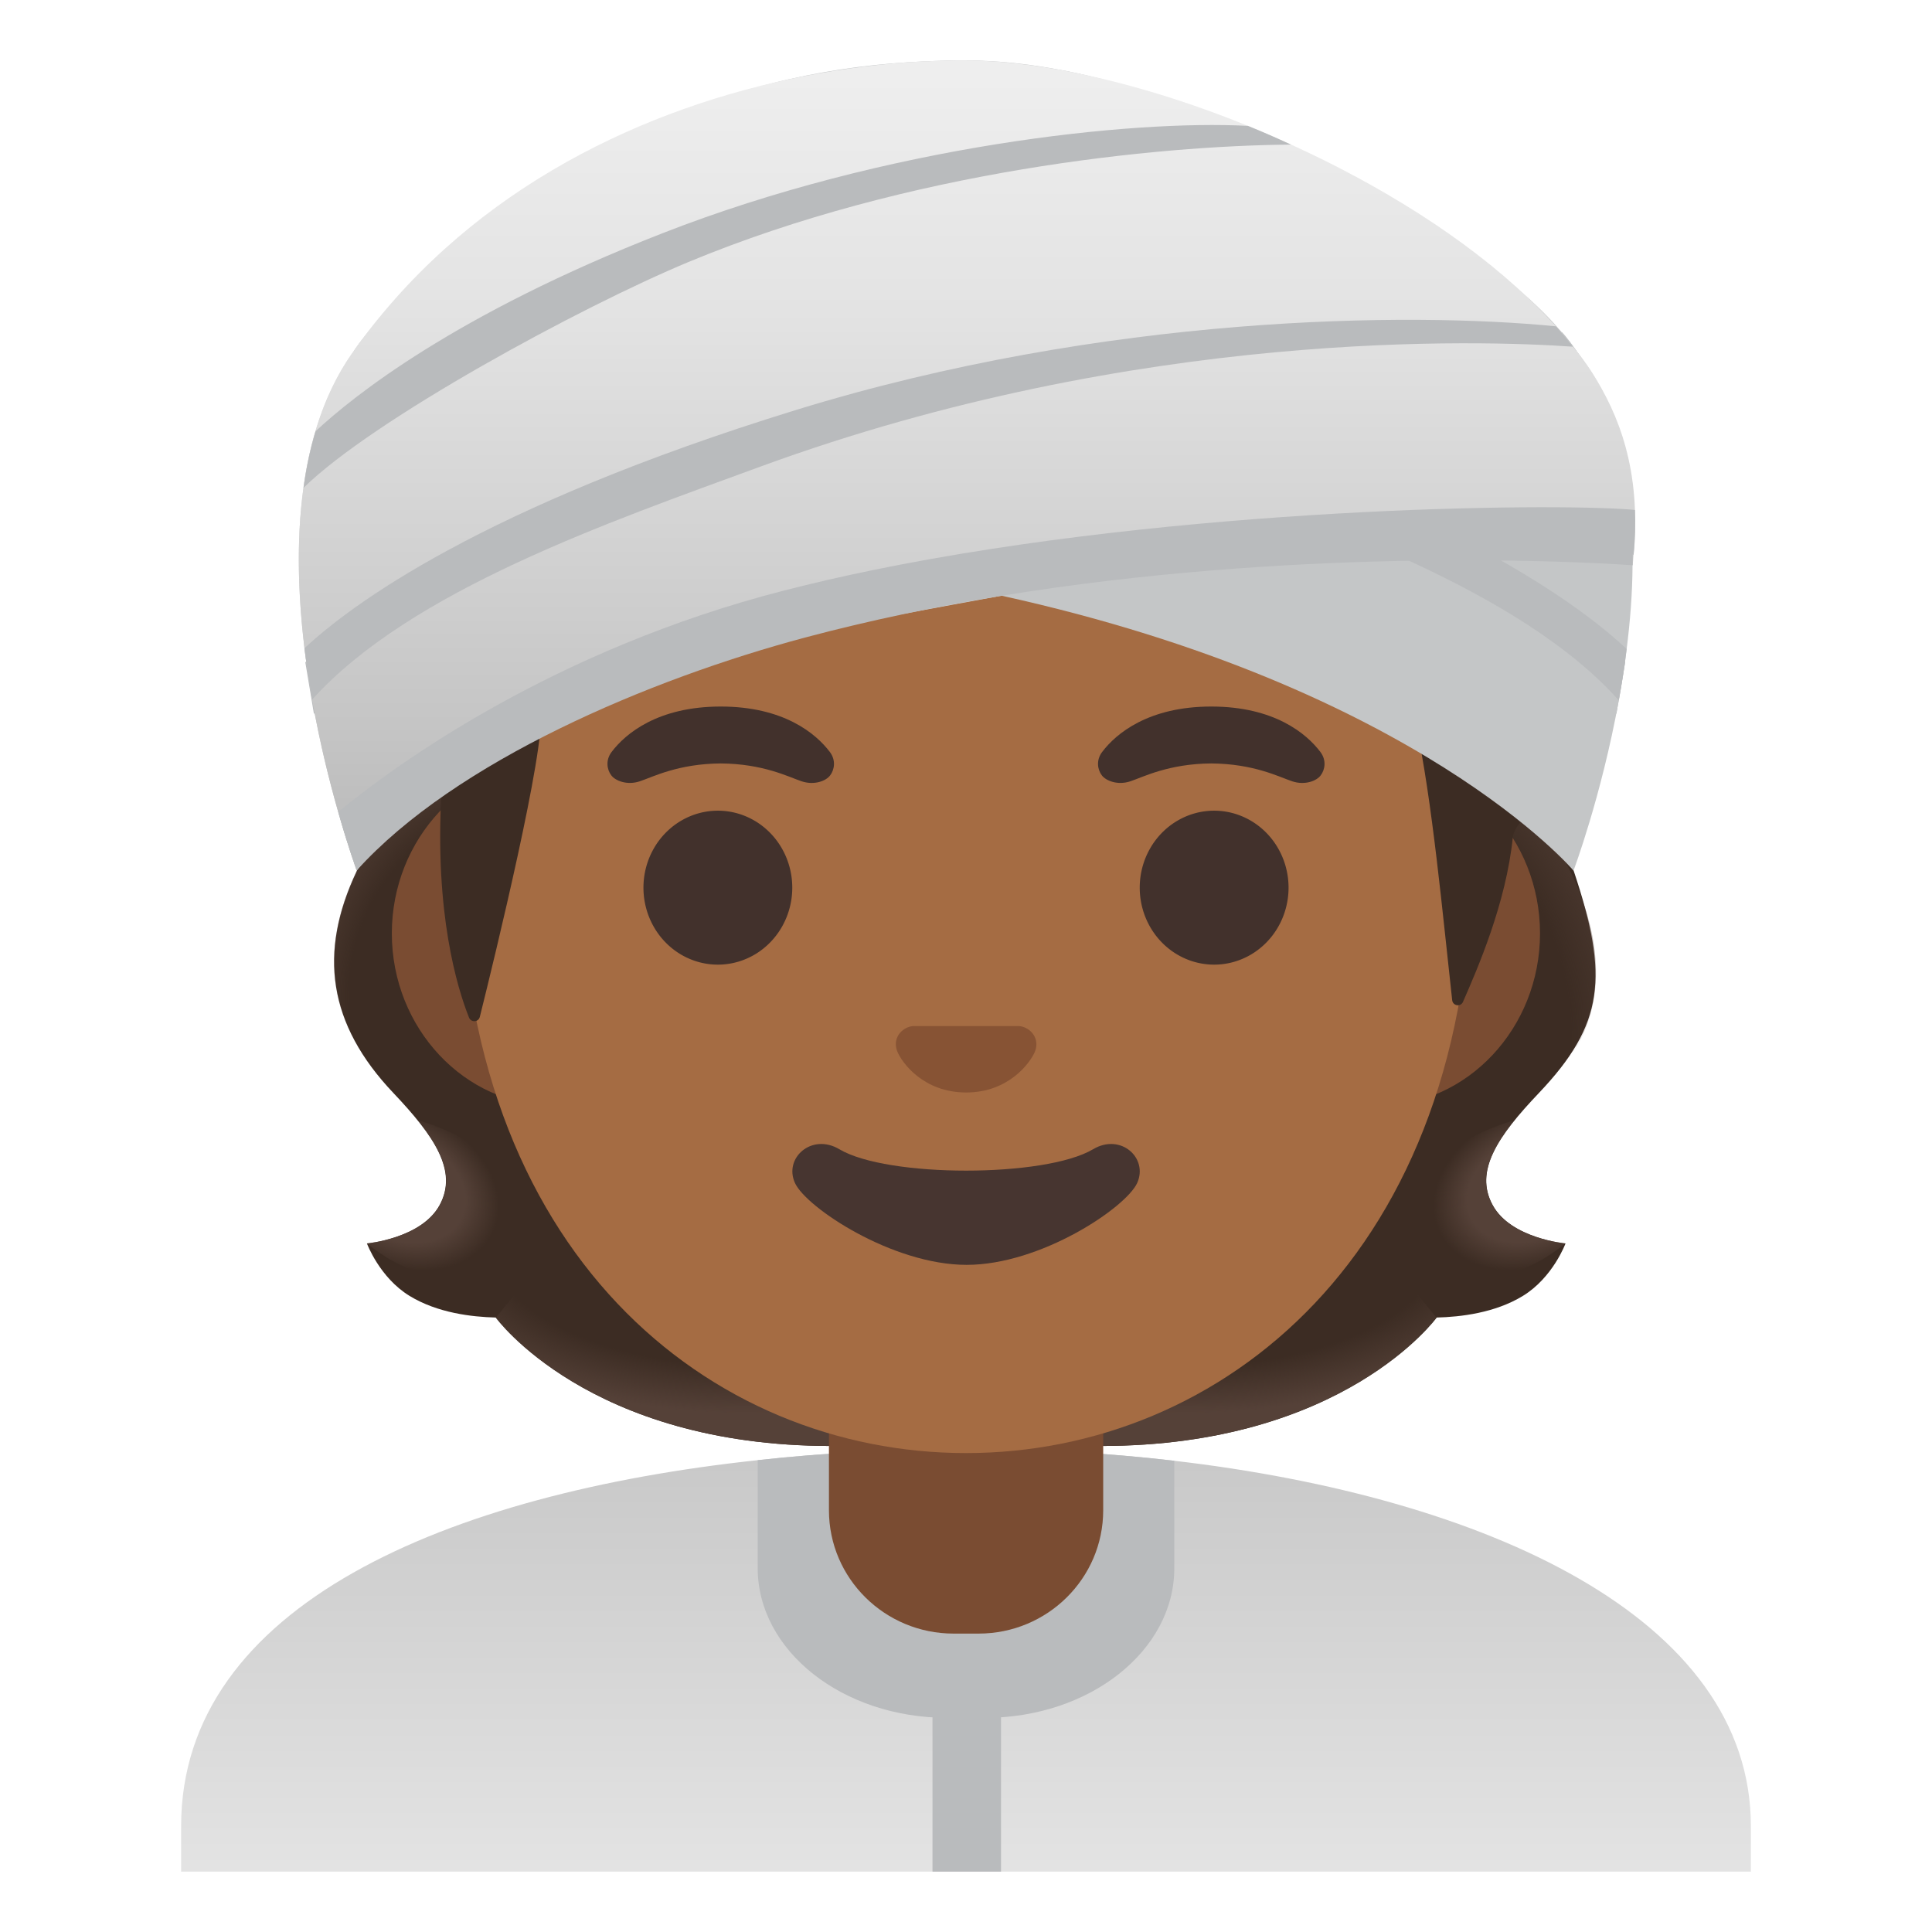 <svg viewBox="0 0 128 128" xmlns="http://www.w3.org/2000/svg">
  <defs>
    <linearGradient id="SVGID_7_" gradientTransform="matrix(1 0 0 -1 0 0)" gradientUnits="userSpaceOnUse" x1="64" x2="64" y1="-123.74" y2="-96.953">
      <stop offset="5.160900e-04" stop-color="#E3E3E3"/>
      <stop offset="1" stop-color="#C9C9C9"/>
    </linearGradient>
    <linearGradient id="SVGID_8_" gradientUnits="userSpaceOnUse" x1="64.041" x2="64.041" y1="4.25" y2="56.01">
      <stop offset="0.017" stop-color="#EEEEEE"/>
      <stop offset="0.328" stop-color="#E3E3E3"/>
      <stop offset="0.879" stop-color="#C5C5C5"/>
      <stop offset="1" stop-color="#BDBDBD"/>
    </linearGradient>
    <linearGradient id="SVGID_9_" gradientTransform="matrix(1 0 0 -1 0 0)" gradientUnits="userSpaceOnUse" x1="64.068" x2="64.068" y1="-4.283" y2="-53.965">
      <stop offset="0.017" stop-color="#EEEEEE"/>
      <stop offset="0.328" stop-color="#E3E3E3"/>
      <stop offset="0.879" stop-color="#C5C5C5"/>
      <stop offset="1" stop-color="#BDBDBD"/>
    </linearGradient>
    <radialGradient id="SVGID_1_" cx="78.583" cy="167.243" gradientTransform="matrix(1 0 0 0.491 0 0)" gradientUnits="userSpaceOnUse" r="23.419">
      <stop offset="0.728" stop-color="#554138" stop-opacity="0"/>
      <stop offset="1" stop-color="#554138"/>
    </radialGradient>
    <radialGradient id="SVGID_2_" cx="-58.733" cy="-154.125" gradientTransform="matrix(-0.906 0.424 -0.314 -0.672 0 0)" gradientUnits="userSpaceOnUse" r="6.921">
      <stop offset="0.663" stop-color="#554138"/>
      <stop offset="1" stop-color="#554138" stop-opacity="0"/>
    </radialGradient>
    <radialGradient id="SVGID_3_" cx="-86.043" cy="96.08" gradientTransform="matrix(-0.075 -0.854 0.831 -0.053 0 0)" gradientUnits="userSpaceOnUse" r="29.445">
      <stop offset="0.725" stop-color="#554138" stop-opacity="0"/>
      <stop offset="1" stop-color="#554138"/>
    </radialGradient>
    <radialGradient id="SVGID_4_" cx="-88.128" cy="-59.012" gradientTransform="matrix(0.062 -0.715 -0.687 -0.045 0 0)" gradientUnits="userSpaceOnUse" r="23.942">
      <stop offset="0.725" stop-color="#554138" stop-opacity="0"/>
      <stop offset="1" stop-color="#554138"/>
    </radialGradient>
    <radialGradient id="SVGID_5_" cx="-49.439" cy="167.243" gradientTransform="matrix(-1 0 0 0.491 0 0)" gradientUnits="userSpaceOnUse" r="23.419">
      <stop offset="0.728" stop-color="#554138" stop-opacity="0"/>
      <stop offset="1" stop-color="#554138"/>
    </radialGradient>
    <radialGradient id="SVGID_6_" cx="57.231" cy="-80.982" gradientTransform="matrix(0.906 0.424 0.314 -0.672 0 0)" gradientUnits="userSpaceOnUse" r="6.921">
      <stop offset="0.663" stop-color="#554138"/>
      <stop offset="1" stop-color="#554138" stop-opacity="0"/>
    </radialGradient>
  </defs>
  <path id="hair_3_" d="M98.9,79.85 C97.65,77.58 99.24,75.27 101.96,72.41 C106.27,67.87 106.61,64.72 104.26,57.69 C93.34,35.23 27.29,37.83 23.65,57.69 C21.06,63.13 21.75,67.87 26.06,72.41 C28.77,75.27 30.36,77.58 29.12,79.85 C27.91,82.06 24.31,82.38 24.31,82.38 C24.31,82.38 25.14,84.64 27.14,85.86 C28.99,86.99 31.27,87.25 32.84,87.29 C32.84,87.29 38.99,95.8 55.07,95.8 L64.01,95.8 L72.96,95.8 C89.04,95.8 95.19,87.29 95.19,87.29 C96.76,87.25 99.04,86.99 100.89,85.86 C102.89,84.64 103.72,82.38 103.72,82.38 C103.72,82.38 100.11,82.06 98.9,79.85 Z" fill="#3C2C23"/>
  <path d="M63.99,95.79 L63.99,86.35 L92.56,84.09 L95.16,87.29 C95.16,87.29 89.01,95.8 72.93,95.8 L63.99,95.79 Z" fill="url(#SVGID_1_)"/>
  <path d="M95.1,83.16 C90.82,76.66 100.31,74.23 100.31,74.23 C100.31,74.23 100.32,74.24 100.32,74.24 C98.67,76.29 97.92,78.08 98.89,79.85 C100.1,82.06 103.7,82.38 103.7,82.38 C103.7,82.38 98.79,86.74 95.1,83.16 Z" fill="url(#SVGID_2_)"/>
  <path d="M104.22,58.1 C107.08,64.45 105.57,69 102.47,71.85 C102.04,72.24 98.93,75.74 98.52,76.95 C98.52,76.95 91.45,68.51 89.34,63.55 C88.91,62.55 88.53,61.52 88.47,60.45 C88.43,59.65 88.58,58.7 89.11,58.02 C89.77,57.19 100.58,50.77 100.58,50.77 C100.58,50.78 104.22,58.1 104.22,58.1 Z" fill="url(#SVGID_3_)"/>
  <path d="M23.64,57.68 C20.74,63.75 22.3,68.32 25.82,72.17 C26.26,72.65 28.72,75.18 29.17,76.55 C29.17,76.55 37.21,67.12 39.56,61.51 C40.04,60.38 40.47,59.21 40.53,58.01 C40.57,57.11 40.41,56.03 39.81,55.27 C39.07,54.33 34.64,47.63 33.39,47.63 C31.02,47.63 23.64,57.68 23.64,57.68 Z" fill="url(#SVGID_4_)"/>
  <path d="M64.03,95.79 L64.03,86.35 L35.46,84.09 L32.86,87.29 C32.86,87.29 39.01,95.8 55.09,95.8 L64.03,95.79 Z" fill="url(#SVGID_5_)"/>
  <path d="M32.92,83.16 C37.2,76.66 27.71,74.23 27.71,74.23 C27.71,74.23 27.7,74.24 27.7,74.24 C29.35,76.29 30.1,78.08 29.13,79.85 C27.92,82.06 24.32,82.38 24.32,82.38 C24.32,82.38 29.23,86.74 32.92,83.16 Z" fill="url(#SVGID_6_)"/>
  <path d="M116,120.99 L116,124 L12,124 L12,120.99 C12,106.33 29.69,98.94 50.2,96.74 C54.72,96.24 59.37,96.01 64,96 L64.14,96 C68.73,96 73.34,96.26 77.8,96.78 C98.38,99.18 116,107.14 116,120.99 Z" fill="url(#SVGID_7_)"/>
  <path d="M77.8,96.78 L77.8,103.9 C77.8,109.37 72.19,113.81 65.26,113.81 L62.75,113.81 C55.82,113.81 50.2,109.37 50.2,103.89 L50.2,96.74 C54.72,96.24 59.37,96.01 64,96 L64.14,96 C68.73,96 73.34,96.26 77.8,96.78 Z" fill="#B9BBBD"/>
  <path d="M61.78,111.5 L66.32,111.5 L66.32,124 L61.78,124 L61.78,111.5 Z" fill="#B9BBBD"/>
  <path id="neck" d="M73.08,90.08 L54.92,90.08 L54.92,100.06 C54.92,104.57 58.62,108.23 63.18,108.23 L64.83,108.23 C69.39,108.23 73.09,104.57 73.09,100.06 L73.09,90.08 L73.08,90.08 Z" fill="#7A4C32"/>
  <path id="ears" d="M91.33,50.43 L36.67,50.43 C30.78,50.43 25.96,55.57 25.96,61.84 C25.96,68.11 30.78,73.25 36.67,73.25 L91.32,73.25 C97.21,73.25 102.03,68.11 102.03,61.84 C102.03,55.57 97.22,50.43 91.33,50.43 Z" fill="#7A4C32"/>
  <path id="head" d="M64,11.07 C46.6,11.07 30.48,29.68 30.48,56.46 C30.48,83.1 47.09,96.27 64,96.27 C80.91,96.27 97.52,83.1 97.52,56.46 C97.52,29.68 81.4,11.07 64,11.07 Z" fill="#A56C43"/>
  <path d="M52.49,58.81 A4.93 5.1 0 1 1 42.63,58.81 A4.93 5.1 0 1 1 52.49,58.81 Z" fill="#42312C"/>
  <path d="M85.37,58.81 A4.93 5.1 0 1 1 75.51,58.81 A4.93 5.1 0 1 1 85.37,58.81 Z" fill="#42312C"/>
  <path d="M54.98,49.82 C54.05,48.59 51.91,46.81 47.75,46.81 C43.59,46.81 41.44,48.6 40.52,49.82 C40.11,50.36 40.21,50.99 40.5,51.37 C40.76,51.72 41.54,52.05 42.4,51.76 C43.26,51.47 44.94,50.6 47.75,50.58 C50.56,50.6 52.24,51.47 53.1,51.76 C53.96,52.05 54.74,51.73 55,51.37 C55.29,50.99 55.39,50.36 54.98,49.82 Z" fill="#42312C"/>
  <path d="M87.48,49.82 C86.55,48.59 84.41,46.81 80.25,46.81 C76.09,46.81 73.94,48.6 73.02,49.82 C72.61,50.36 72.71,50.99 73,51.37 C73.26,51.72 74.04,52.05 74.9,51.76 C75.76,51.47 77.44,50.6 80.25,50.58 C83.06,50.6 84.74,51.47 85.6,51.76 C86.46,52.05 87.24,51.73 87.5,51.37 C87.79,50.99 87.89,50.36 87.48,49.82 Z" fill="#42312C"/>
  <path id="nose" d="M67.86,68.06 C67.75,68.02 67.65,67.99 67.54,67.98 L60.47,67.98 C60.36,67.99 60.25,68.02 60.15,68.06 C59.51,68.32 59.16,68.98 59.46,69.69 C59.76,70.4 61.17,72.38 64.01,72.38 C66.85,72.38 68.26,70.39 68.56,69.69 C68.85,68.98 68.5,68.32 67.86,68.06 Z" fill="#875334"/>
  <path id="mouth" d="M72.42,76.14 C69.23,78.03 58.79,78.03 55.61,76.14 C53.78,75.05 51.91,76.72 52.67,78.38 C53.42,80.01 59.12,83.8 64.04,83.8 C68.96,83.8 74.59,80.01 75.34,78.38 C76.09,76.72 74.25,75.05 72.42,76.14 Z" fill="#473530"/>
  <path id="hair" d="M104.07,25.11 C101.63,21.42 96.16,16.47 91.25,16.14 C90.46,11.42 31.35,7.91 34.26,16.96 C31.33,17.08 27.49,18.32 25.46,22.43 C23.04,27.33 23.9,31.42 24.6,33.38 C22.08,35.52 18.91,40.07 21.08,45.98 C22.72,50.43 29.25,52.48 29.25,52.48 C28.79,60.49 30.28,65.42 31.07,67.41 C31.21,67.76 31.7,67.73 31.79,67.37 C32.78,63.4 36.15,49.57 35.82,47.16 C35.82,47.16 47.17,44.91 57.99,36.94 C60.19,35.32 62.58,33.94 65.12,32.93 C78.71,27.52 81.55,36.75 81.55,36.75 C81.55,36.75 90.97,34.94 93.81,48.02 C94.88,52.92 95.6,60.77 96.21,66.26 C96.25,66.65 96.78,66.73 96.93,66.37 C97.88,64.19 99.78,59.87 100.23,55.46 C100.39,53.91 104.57,51.86 106.37,45.2 C108.79,36.32 105.84,27.78 104.07,25.11 Z" fill="#3C2C23"/>
  <path d="M107.67,43.89 C107.67,43.89 101.59,35.45 74.84,27.2 C53.68,20.67 33,20.89 24.41,22.01 C24.41,22.01 24.14,22.24 23.44,23.26 C23.44,23.26 48.78,20.47 77.08,30.83 C87.48,34.64 101.35,39.4 107.09,47.3 L107.67,43.89 Z" fill="#B9BBBD"/>
  <path d="M60.58,40.53 C85.19,35.99 100.39,33.13 108.17,37.45 C108.82,30.76 106.61,25.92 104.57,23.42 C95.88,12.75 74.69,4 63.87,4 C53.28,4 33.37,9.09 23.32,23.42 C15.21,34.97 23.64,57.68 23.64,57.68 C23.64,57.68 31.83,45.83 60.58,40.53 Z" fill="url(#SVGID_8_)"/>
  <path d="M20.23,43.89 C20.23,43.89 26.31,35.45 53.06,27.2 C74.21,20.68 94.9,20.89 103.48,22.01 C103.48,22.01 103.75,22.24 104.45,23.26 C104.45,23.26 79.11,20.47 50.81,30.83 C40.41,34.64 26.54,39.4 20.8,47.3 L20.23,43.89 Z" fill="#B9BBBD"/>
  <path d="M108.17,36.73 C108.17,36.97 108.17,37.21 108.16,37.45 C108.15,39.32 108,41.19 107.77,43 C107.63,44.17 107.45,45.3 107.25,46.4 C106.09,52.79 104.25,57.68 104.25,57.68 C104.25,57.68 93.99,45.55 66.37,39.47 C65.91,39.38 65.45,39.28 64.98,39.18 C63.42,38.85 61.89,38.54 60.4,38.25 C59.55,38.08 58.71,37.92 57.88,37.76 C37.53,33.88 24.77,33.23 20.44,37.31 C19.79,30.62 21.58,26.03 23.48,23.42 C23.59,23.27 23.7,23.12 23.82,22.97 C24.15,22.53 24.52,22.08 24.92,21.61 C27.22,18.92 30.47,15.88 32.97,14.17 C39.79,9.48 45.98,6.68 52.31,5.24 L52.32,5.24 C55.28,4.57 58.27,4.19 61.36,4.06 C61.78,4.04 62.21,4.03 62.62,4.02 C63.04,4 63.46,4 63.87,4 C64.2,4 64.54,4.01 64.88,4.02 C66.6,4.07 68.38,4.28 70.19,4.62 C70.54,4.68 70.9,4.75 71.26,4.83 C80.13,6.74 89.69,11.66 97.21,16.73 C98.76,17.78 100.05,18.7 101.23,19.73 C101.31,19.79 101.38,19.86 101.45,19.93 C102.54,20.92 103.55,22.01 104.57,23.42 C106.67,26.31 107.69,29.95 108.03,33.76 C108.12,34.74 108.16,35.74 108.17,36.73 Z" fill="#C4C6C7"/>
  <path d="M107.77,43 C107.63,44.17 107.45,45.3 107.25,46.4 C100.75,39.14 87.56,34.6 77.5,30.91 C52.65,21.82 30.02,22.54 23.82,22.97 C24.15,22.53 24.52,22.08 24.92,21.61 C34.64,20.66 54.7,20.85 75.19,27.17 C96.14,33.63 104.81,40.2 107.77,43 Z" fill="#B9BBBD"/>
  <path d="M108.23,36.76 C108.21,36.75 108.19,36.74 108.17,36.73 C101.64,33.5 69.53,35.97 60.4,38.25 C60.17,38.31 59.95,38.36 59.75,38.42 C24.84,48.39 23.68,57.17 23.64,57.66 C23.64,57.67 23.64,57.68 23.64,57.68 C23.64,57.68 23.64,57.68 23.63,57.67 C23.58,57.51 23.05,56.06 22.41,53.79 C21.84,51.82 21.19,49.24 20.68,46.35 C20.49,45.26 20.32,44.12 20.17,42.95 C19.76,39.49 19.62,35.8 20.11,32.32 C20.28,31.04 20.54,29.79 20.9,28.59 L20.9,28.58 C21.45,26.71 22.24,24.97 23.32,23.42 C30.61,13.03 41.73,7.5 52.31,5.24 L52.32,5.24 C55,4.67 57.66,4.3 60.21,4.12 C60.59,4.1 60.98,4.08 61.36,4.06 C61.78,4.04 62.21,4.03 62.62,4.02 C63.04,4 63.46,4 63.87,4 C64.2,4 64.54,4.01 64.88,4.02 C65.3,4.04 65.74,4.06 66.18,4.09 C67.46,4.2 68.8,4.37 70.19,4.62 C70.54,4.68 70.9,4.75 71.26,4.83 C74.9,5.56 78.82,6.77 82.68,8.34 C83.64,8.73 84.58,9.14 85.53,9.58 L85.54,9.58 C91.47,12.28 97.1,15.79 101.23,19.73 C101.31,19.79 101.38,19.86 101.45,19.93 C102.03,20.48 102.57,21.05 103.09,21.62 C103.49,22.07 103.87,22.52 104.22,22.97 C104.34,23.12 104.46,23.27 104.57,23.42 C106.21,25.59 108.14,28.82 108.32,33.79 C108.36,34.72 108.33,35.71 108.23,36.76 Z" fill="url(#SVGID_9_)"/>
  <path d="M104.22,22.97 C98.23,22.55 75.43,21.74 50.39,30.91 C40.35,34.59 27.2,39.12 20.68,46.35 C20.49,45.26 20.32,44.12 20.17,42.95 C23.17,40.14 31.86,33.6 52.71,27.17 C73.27,20.83 93.42,20.66 103.09,21.62 C103.49,22.07 103.87,22.52 104.22,22.97 Z" fill="#B9BBBD"/>
  <path d="M108.23,36.76 C108.21,36.75 108.19,36.74 108.17,36.73 C108.17,36.97 108.17,37.21 108.16,37.45 C103.26,37.11 85.44,36.36 66.37,39.47 C62.04,40.18 57.65,41.09 53.33,42.24 C43.01,45 30.16,50.44 23.64,57.66 L23.63,57.67 C23.58,57.51 23.05,56.06 22.41,53.79 C26.29,50.6 36.72,43.03 51.96,39.12 C53.88,38.63 55.86,38.17 57.88,37.76 C78.27,33.58 102.57,33.32 108.03,33.76 C108.13,33.77 108.23,33.78 108.32,33.79 C108.36,34.72 108.33,35.71 108.23,36.76 Z" fill="#B9BBBD"/>
  <path d="M85.53,9.58 C76.65,9.65 60.19,11.3 45.61,17.36 C38.43,20.35 24.73,27.79 20.11,32.32 C20.28,31.04 20.54,29.79 20.9,28.59 L20.9,28.58 C23.36,26.28 30.13,20.83 43.87,15.46 C58.79,9.63 74.97,7.93 82.68,8.34 C83.64,8.73 84.58,9.14 85.53,9.58 Z" fill="#B9BBBD"/>
</svg>